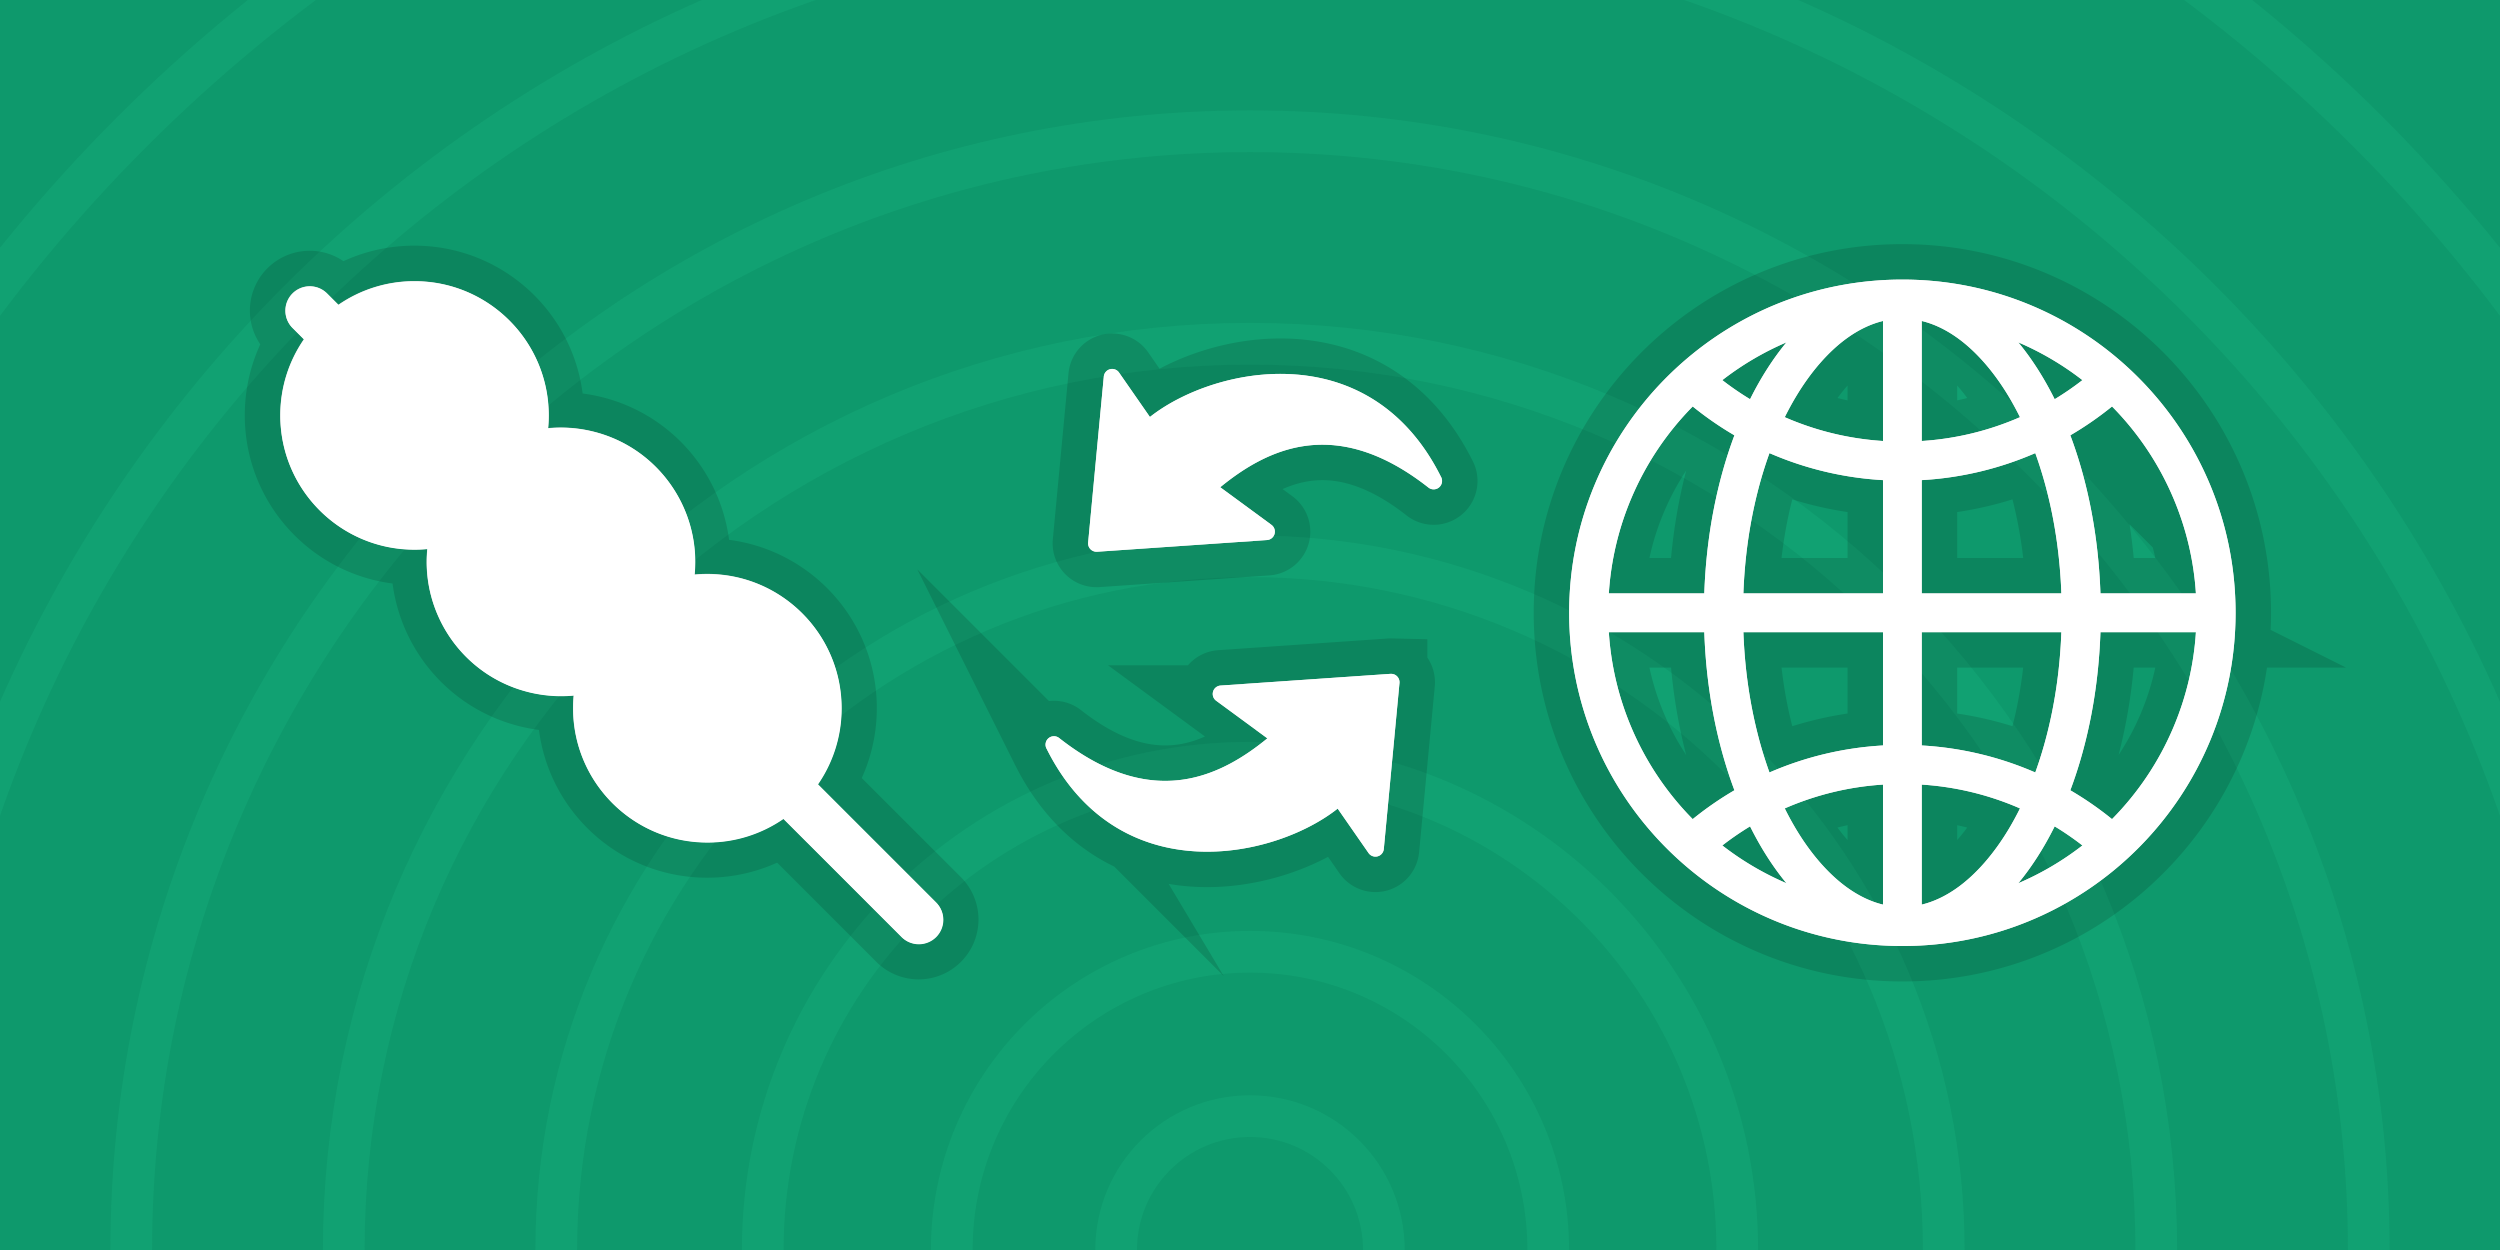 <?xml version="1.0" encoding="UTF-8" standalone="no"?>
<svg
   width="600"
   height="300"
   version="1.1"
   id="svg19"
   sodipodi:docname="fetch.svg"
   inkscape:version="1.3.2 (091e20ef0f, 2023-11-25)"
   xmlns:inkscape="http://www.inkscape.org/namespaces/inkscape"
   xmlns:sodipodi="http://sodipodi.sourceforge.net/DTD/sodipodi-0.dtd"
   xmlns="http://www.w3.org/2000/svg"
   xmlns:svg="http://www.w3.org/2000/svg">
  <defs
     id="defs19" />
  <sodipodi:namedview
     id="namedview19"
     pagecolor="#ffffff"
     bordercolor="#000000"
     borderopacity="0.25"
     inkscape:showpageshadow="2"
     inkscape:pageopacity="0.0"
     inkscape:pagecheckerboard="0"
     inkscape:deskcolor="#d1d1d1"
     inkscape:zoom="1.9733333"
     inkscape:cx="300"
     inkscape:cy="149.74662"
     inkscape:window-width="1920"
     inkscape:window-height="1008"
     inkscape:window-x="1366"
     inkscape:window-y="0"
     inkscape:window-maximized="1"
     inkscape:current-layer="svg19" />
  <path
     fill="#0e996c"
     d="M0 300V0h600v300z"
     style="fill-rule:nonzero;stroke-linecap:butt;stroke-linejoin:miter;stroke-miterlimit:10;stroke-dasharray:none;stroke-dashoffset:0"
     id="path1" />
  <g
     fill="none"
     stroke="#2bd99f"
     stroke-opacity=".129"
     stroke-width="10"
     style="fill-rule:nonzero;stroke-linecap:butt;stroke-linejoin:miter;stroke-miterlimit:10;stroke-dasharray:none;stroke-dashoffset:0"
     id="g11">
    <path
       d="M-22.5 300c0-178.112 144.388-322.5 322.5-322.5S622.5 121.888 622.5 300 478.112 622.5 300 622.5-22.5 478.112-22.5 300z"
       id="path2" />
    <path
       d="M267.872 300c0-17.744 14.384-32.128 32.128-32.128s32.128 14.384 32.128 32.128-14.384 32.128-32.128 32.128-32.128-14.384-32.128-32.128z"
       id="path3" />
    <path
       d="M228.424 300c0-39.53 32.046-71.576 71.576-71.576 39.53 0 71.576 32.046 71.576 71.576 0 39.53-32.046 71.576-71.576 71.576-39.53 0-71.576-32.046-71.576-71.576z"
       id="path4" />
    <path
       d="M183.058 300c0-64.585 52.357-116.942 116.942-116.942S416.942 235.415 416.942 300 364.585 416.942 300 416.942 183.058 364.585 183.058 300z"
       id="path5" />
    <path
       d="M133.5 300c0-91.955 74.545-166.5 166.5-166.5S466.5 208.045 466.5 300 391.955 466.5 300 466.5 133.5 391.955 133.5 300z"
       id="path6" />
    <path
       d="M82.5 300c0-120.122 97.378-217.5 217.5-217.5S517.5 179.878 517.5 300 420.122 517.5 300 517.5 82.5 420.122 82.5 300z"
       id="path7" />
    <path
       d="M31.5 300C31.5 151.712 151.712 31.5 300 31.5S568.5 151.712 568.5 300 448.288 568.5 300 568.5 31.5 448.288 31.5 300z"
       id="path8" />
    <path
       d="M-79.5 300C-79.5 90.408 90.408-79.5 300-79.5S679.5 90.408 679.5 300 509.592 679.5 300 679.5-79.5 509.592-79.5 300z"
       id="path9" />
    <path
       d="M-131.5 300c0-238.31 193.19-431.5 431.5-431.5S731.5 61.69 731.5 300 538.31 731.5 300 731.5-131.5 538.31-131.5 300z"
       id="path10" />
    <path
       d="M-182.5 300c0-266.477 216.023-482.5 482.5-482.5S782.5 33.523 782.5 300 566.477 782.5 300 782.5-182.5 566.477-182.5 300z"
       id="path11" />
  </g>
  <g
     id="g20"
     transform="matrix(1.083,0,0,1.083,-25.15,-12.196)">
    <g
       fill="#ffffff"
       style="fill-rule:nonzero;stroke-linecap:butt;stroke-linejoin:miter;stroke-miterlimit:10;stroke-dasharray:none;stroke-dashoffset:0"
       id="g13">
      <path
         stroke="#000000"
         stroke-opacity="0.129"
         stroke-width="10"
         d="m 191.754,225.744 -16.668,-16.669 a 18.842,18.842 0 0 1 -10.73,3.333 c -10.454,0 -18.928,-8.477 -18.928,-18.93 0,-0.607 0.028,-1.206 0.084,-1.797 -2.007,0.191 -4.08,0.063 -6.15,-0.426 -9.327,-2.202 -15.398,-10.954 -14.494,-20.234 -0.596,0.056 -1.2,0.085 -1.811,0.085 -10.454,0 -18.928,-8.474 -18.928,-18.928 0,-3.984 1.23,-7.68 3.332,-10.73 l -1.606,-1.605 a 3.443,3.443 0 0 1 0,-4.866 3.443,3.443 0 0 1 4.867,0 l 1.606,1.605 a 18.84,18.84 0 0 1 10.729,-3.332 c 10.454,0 18.928,8.474 18.928,18.928 v 0 c 0,0.61 -0.029,1.213 -0.085,1.808 a 18.905,18.905 0 0 1 6.161,0.425 c 9.323,2.202 15.393,10.946 14.495,20.222 a 19.155,19.155 0 0 1 1.8,-0.084 c 10.454,0 18.931,8.477 18.931,18.928 0,3.984 -1.23,7.68 -3.334,10.73 l 16.667,16.667 a 3.443,3.443 0 0 1 -2.433,5.876 v 0 a 3.44,3.44 0 0 1 -2.434,-1.006 z"
         style="stroke-width:10;stroke-linecap:round;stroke-linejoin:bevel;stroke-dasharray:none"
         transform="matrix(1.571,0,0,1.571,-78.265,-135.78)"
         id="path12" />
      <path
         d="m 223.046,218.94 -26.192,-26.191 a 29.607,29.607 0 0 1 -16.86,5.237 c -16.426,0 -29.742,-13.321 -29.742,-29.748 0,-0.952 0.045,-1.893 0.132,-2.822 -3.154,0.3 -6.41,0.099 -9.664,-0.67 -14.656,-3.46 -24.196,-17.212 -22.775,-31.794 -0.936,0.089 -1.885,0.134 -2.845,0.134 -16.427,0 -29.743,-13.316 -29.743,-29.743 0,-6.26 1.933,-12.068 5.236,-16.86 L 88.07,83.961 a 5.41,5.41 0 0 1 0,-7.647 5.41,5.41 0 0 1 7.647,0 l 2.523,2.523 A 29.606,29.606 0 0 1 115.1,73.6 c 16.426,0 29.743,13.317 29.743,29.743 0,0.959 -0.046,1.907 -0.135,2.842 a 29.706,29.706 0 0 1 9.682,0.667 c 14.65,3.46 24.188,17.2 22.777,31.776 a 30.1,30.1 0 0 1 2.828,-0.133 c 16.426,0 29.747,13.321 29.747,29.743 0,6.26 -1.935,12.07 -5.238,16.862 l 26.189,26.189 a 5.41,5.41 0 0 1 0,7.647 c -2.083,2.074 -5.493,2.15 -7.648,0.005 z"
         id="path13" />
    </g>
    <g
       fill="#ffffff"
       style="fill-rule:nonzero;stroke-linecap:butt;stroke-linejoin:miter;stroke-miterlimit:10;stroke-dasharray:none;stroke-dashoffset:0"
       id="g15">
      <path
         stroke="#000000"
         stroke-opacity="0.129"
         stroke-width="15.713"
         d="m 518.643,147.061 c 0,20.06 -8,38.252 -20.982,51.56 a 74.249,74.249 0 0 1 -6.399,5.836 c -12.689,10.284 -28.855,16.447 -46.462,16.447 -17.606,0 -33.772,-6.163 -46.461,-16.447 a 74.297,74.297 0 0 1 -6.4,-5.836 c -12.982,-13.308 -20.981,-31.5 -20.981,-51.56 0,-20.06 8,-38.252 20.982,-51.56 a 74.315,74.315 0 0 1 6.399,-5.836 c 12.689,-10.284 28.855,-16.447 46.462,-16.447 17.606,0 33.773,6.163 46.462,16.447 a 74.273,74.273 0 0 1 6.399,5.835 c 12.982,13.309 20.982,31.5 20.981,51.561 z M 404.9,95.501 a 64.711,64.711 0 0 0 6.151,4.23 c 2.362,-4.743 5.07,-8.982 8.062,-12.604 A 64.837,64.837 0 0 0 404.9,95.5 Z m -20.17,26.188 a 64.568,64.568 0 0 0 -4.98,21.08 h 21.157 c 0.439,-12.832 2.827,-24.786 6.676,-35.039 a 74.012,74.012 0 0 1 -9.244,-6.394 64.961,64.961 0 0 0 -13.608,20.353 z m 22.853,64.703 c -3.85,-10.253 -6.238,-22.207 -6.676,-35.038 H 379.75 a 64.575,64.575 0 0 0 4.98,21.079 64.962,64.962 0 0 0 13.609,20.353 74.016,74.016 0 0 1 9.244,-6.394 z m 11.53,20.603 c -2.992,-3.623 -5.7,-7.861 -8.062,-12.605 a 64.755,64.755 0 0 0 -6.151,4.231 64.834,64.834 0 0 0 14.213,8.374 z m 21.395,-21.864 a 64.571,64.571 0 0 0 -21.772,5.28 66.068,66.068 0 0 0 2.41,4.438 c 3.37,5.659 7.364,10.223 11.552,13.197 2.552,1.813 5.166,3.045 7.81,3.686 z m 0,-8.668 v -25.11 h -30.94 c 0.281,7.736 1.322,15.232 3.112,22.338 a 91.18,91.18 0 0 0 2.667,8.756 73.454,73.454 0 0 1 25.16,-5.984 z m 0,-58.804 a 73.45,73.45 0 0 1 -25.16,-5.985 91.13,91.13 0 0 0 -2.668,8.757 c -1.79,7.106 -2.83,14.602 -3.112,22.337 h 30.94 z m 0,-35.268 c -2.644,0.64 -5.258,1.872 -7.81,3.685 -4.187,2.975 -8.182,7.538 -11.552,13.197 a 66.046,66.046 0 0 0 -2.41,4.439 64.568,64.568 0 0 0 21.772,5.279 z m 50.755,18.945 a 74.017,74.017 0 0 1 -9.245,6.394 c 3.85,10.253 6.238,22.206 6.676,35.038 h 21.157 a 64.568,64.568 0 0 0 -4.98,-21.079 64.963,64.963 0 0 0 -13.608,-20.353 z m -20.775,-14.21 c 2.992,3.623 5.7,7.862 8.062,12.606 a 64.782,64.782 0 0 0 6.152,-4.232 64.826,64.826 0 0 0 -14.214,-8.373 z m -21.395,21.865 a 64.566,64.566 0 0 0 21.773,-5.279 65.998,65.998 0 0 0 -2.411,-4.439 c -3.37,-5.659 -7.364,-10.222 -11.552,-13.197 -2.552,-1.814 -5.166,-3.045 -7.81,-3.685 z m 0,33.777 h 30.94 c -0.28,-7.735 -1.322,-15.23 -3.112,-22.337 a 91.235,91.235 0 0 0 -2.667,-8.757 73.457,73.457 0 0 1 -25.16,5.985 z m 0,33.695 c 8.901,0.51 17.38,2.596 25.161,5.985 a 91.24,91.24 0 0 0 2.667,-8.757 c 1.79,-7.106 2.831,-14.602 3.112,-22.337 h -30.94 z m 19.362,18.386 a 65.97,65.97 0 0 0 2.41,-4.44 c -0.23,-0.1 -0.46,-0.2 -0.692,-0.297 a 64.566,64.566 0 0 0 -21.08,-4.98 v 26.6 c 2.644,-0.641 5.258,-1.873 7.81,-3.686 4.188,-2.974 8.182,-7.538 11.552,-13.197 z m 16.247,3.772 a 64.696,64.696 0 0 0 -6.152,-4.231 c -2.361,4.744 -5.07,8.983 -8.062,12.605 a 64.838,64.838 0 0 0 14.214,-8.374 z m 25.15,-47.267 h -21.158 c -0.438,12.831 -2.827,24.785 -6.676,35.038 a 74.003,74.003 0 0 1 9.245,6.394 64.96,64.96 0 0 0 13.608,-20.353 64.567,64.567 0 0 0 4.98,-21.08 z"
         id="path14" />
      <path
         d="m 518.643,147.061 c 0,20.06 -8,38.252 -20.982,51.56 a 74.249,74.249 0 0 1 -6.399,5.836 c -12.689,10.284 -28.855,16.447 -46.462,16.447 -17.606,0 -33.772,-6.163 -46.461,-16.447 a 74.297,74.297 0 0 1 -6.4,-5.836 c -12.982,-13.308 -20.981,-31.5 -20.981,-51.56 0,-20.06 8,-38.252 20.982,-51.56 a 74.315,74.315 0 0 1 6.399,-5.836 c 12.689,-10.284 28.855,-16.447 46.462,-16.447 17.606,0 33.773,6.163 46.462,16.447 a 74.273,74.273 0 0 1 6.399,5.835 c 12.982,13.309 20.982,31.5 20.981,51.561 z M 404.9,95.501 a 64.711,64.711 0 0 0 6.151,4.23 c 2.362,-4.743 5.07,-8.982 8.062,-12.604 A 64.837,64.837 0 0 0 404.9,95.5 Z m -20.17,26.188 a 64.568,64.568 0 0 0 -4.98,21.08 h 21.157 c 0.439,-12.832 2.827,-24.786 6.676,-35.039 a 74.012,74.012 0 0 1 -9.244,-6.394 64.961,64.961 0 0 0 -13.608,20.353 z m 22.853,64.703 c -3.85,-10.253 -6.238,-22.207 -6.676,-35.038 H 379.75 a 64.575,64.575 0 0 0 4.98,21.079 64.962,64.962 0 0 0 13.609,20.353 74.016,74.016 0 0 1 9.244,-6.394 z m 11.53,20.603 c -2.992,-3.623 -5.7,-7.861 -8.062,-12.605 a 64.755,64.755 0 0 0 -6.151,4.231 64.834,64.834 0 0 0 14.213,8.374 z m 21.395,-21.864 a 64.571,64.571 0 0 0 -21.772,5.28 66.068,66.068 0 0 0 2.41,4.438 c 3.37,5.659 7.364,10.223 11.552,13.197 2.552,1.813 5.166,3.045 7.81,3.686 z m 0,-8.668 v -25.11 h -30.94 c 0.281,7.736 1.322,15.232 3.112,22.338 a 91.18,91.18 0 0 0 2.667,8.756 73.454,73.454 0 0 1 25.16,-5.984 z m 0,-58.804 a 73.45,73.45 0 0 1 -25.16,-5.985 91.13,91.13 0 0 0 -2.668,8.757 c -1.79,7.106 -2.83,14.602 -3.112,22.337 h 30.94 z m 0,-35.268 c -2.644,0.64 -5.258,1.872 -7.81,3.685 -4.187,2.975 -8.182,7.538 -11.552,13.197 a 66.046,66.046 0 0 0 -2.41,4.439 64.568,64.568 0 0 0 21.772,5.279 z m 50.755,18.945 a 74.017,74.017 0 0 1 -9.245,6.394 c 3.85,10.253 6.238,22.206 6.676,35.038 h 21.157 a 64.568,64.568 0 0 0 -4.98,-21.079 64.963,64.963 0 0 0 -13.608,-20.353 z m -20.775,-14.21 c 2.992,3.623 5.7,7.862 8.062,12.606 a 64.782,64.782 0 0 0 6.152,-4.232 64.826,64.826 0 0 0 -14.214,-8.373 z m -21.395,21.865 a 64.566,64.566 0 0 0 21.773,-5.279 65.998,65.998 0 0 0 -2.411,-4.439 c -3.37,-5.659 -7.364,-10.222 -11.552,-13.197 -2.552,-1.814 -5.166,-3.045 -7.81,-3.685 z m 0,33.777 h 30.94 c -0.28,-7.735 -1.322,-15.23 -3.112,-22.337 a 91.235,91.235 0 0 0 -2.667,-8.757 73.457,73.457 0 0 1 -25.16,5.985 z m 0,33.695 c 8.901,0.51 17.38,2.596 25.161,5.985 a 91.24,91.24 0 0 0 2.667,-8.757 c 1.79,-7.106 2.831,-14.602 3.112,-22.337 h -30.94 z m 19.362,18.386 a 65.97,65.97 0 0 0 2.41,-4.44 c -0.23,-0.1 -0.46,-0.2 -0.692,-0.297 a 64.566,64.566 0 0 0 -21.08,-4.98 v 26.6 c 2.644,-0.641 5.258,-1.873 7.81,-3.686 4.188,-2.974 8.182,-7.538 11.552,-13.197 z m 16.247,3.772 a 64.696,64.696 0 0 0 -6.152,-4.231 c -2.361,4.744 -5.07,8.983 -8.062,12.605 a 64.838,64.838 0 0 0 14.214,-8.374 z m 25.15,-47.267 h -21.158 c -0.438,12.831 -2.827,24.785 -6.676,35.038 a 74.003,74.003 0 0 1 9.245,6.394 64.96,64.96 0 0 0 13.608,-20.353 64.567,64.567 0 0 0 4.98,-21.08 z"
         id="path15" />
    </g>
    <g
       fill="#ffffff"
       data-paper-data="{&quot;index&quot;:null}"
       style="fill-rule:nonzero;stroke-linecap:butt;stroke-linejoin:miter;stroke-miterlimit:10;stroke-dasharray:none;stroke-dashoffset:0"
       id="g17">
      <path
         stroke="#000000"
         stroke-opacity="0.129"
         stroke-width="15.713"
         d="m 304.08,174.885 -11.35,-8.338 a 1.866,1.866 0 0 1 0.98,-3.362 l 37.663,-2.594 0.304,0.007 a 1.864,1.864 0 0 1 1.679,2.03 l -3.474,36.784 a 1.86,1.86 0 0 1 -3.379,0.887 l -6.842,-9.845 c -1.951,1.545 -4.293,3.016 -6.914,4.317 -6.839,3.399 -15.686,5.692 -24.657,5.15 -9.058,-0.544 -18.241,-3.96 -25.642,-11.997 -2.697,-2.926 -5.15,-6.464 -7.263,-10.69 a 1.864,1.864 0 0 1 2.756,-2.418 c 10.887,8.568 20.28,10.456 28.195,9.093 7.073,-1.218 13.078,-5.04 17.945,-9.023 z"
         id="path16" />
      <path
         d="m 304.08,174.885 -11.35,-8.338 a 1.866,1.866 0 0 1 0.98,-3.362 l 37.663,-2.594 0.304,0.007 a 1.864,1.864 0 0 1 1.679,2.03 l -3.474,36.783 a 1.86,1.86 0 0 1 -3.379,0.887 l -6.842,-9.844 c -1.951,1.545 -4.293,3.016 -6.914,4.317 -6.839,3.399 -15.686,5.692 -24.657,5.15 -9.058,-0.544 -18.241,-3.96 -25.642,-11.997 -2.697,-2.926 -5.15,-6.464 -7.263,-10.69 a 1.864,1.864 0 0 1 2.756,-2.418 c 10.887,8.568 20.28,10.456 28.195,9.093 7.073,-1.218 13.078,-5.04 17.944,-9.023 z"
         id="path17" />
    </g>
    <g
       fill="#ffffff"
       data-paper-data="{&quot;index&quot;:null}"
       style="fill-rule:nonzero;stroke-linecap:butt;stroke-linejoin:miter;stroke-miterlimit:10;stroke-dasharray:none;stroke-dashoffset:0"
       id="g19">
      <path
         stroke="#000000"
         stroke-opacity="0.129"
         stroke-width="15.713"
         d="m 293.634,119.237 11.351,8.338 a 1.866,1.866 0 0 1 -0.98,3.362 l -37.663,2.594 -0.304,-0.007 a 1.864,1.864 0 0 1 -1.679,-2.03 l 3.473,-36.784 a 1.86,1.86 0 0 1 3.38,-0.887 l 6.841,9.845 c 1.952,-1.545 4.293,-3.016 6.914,-4.317 6.84,-3.399 15.687,-5.692 24.657,-5.15 9.058,0.544 18.242,3.96 25.642,11.997 2.697,2.926 5.151,6.464 7.264,10.69 a 1.864,1.864 0 0 1 -2.756,2.418 c -10.888,-8.568 -20.281,-10.456 -28.195,-9.093 -7.073,1.218 -13.078,5.04 -17.946,9.023 z"
         id="path18" />
      <path
         d="m 293.634,119.237 11.351,8.338 a 1.866,1.866 0 0 1 -0.98,3.362 l -37.663,2.594 -0.304,-0.007 a 1.864,1.864 0 0 1 -1.679,-2.03 l 3.473,-36.783 a 1.86,1.86 0 0 1 3.38,-0.887 l 6.841,9.844 c 1.952,-1.545 4.293,-3.016 6.914,-4.317 6.84,-3.399 15.687,-5.692 24.657,-5.15 9.058,0.544 18.242,3.96 25.642,11.997 2.697,2.926 5.151,6.464 7.264,10.69 a 1.864,1.864 0 0 1 -2.756,2.418 c -10.888,-8.568 -20.281,-10.456 -28.195,-9.093 -7.073,1.218 -13.078,5.04 -17.945,9.023 z"
         id="path19" />
    </g>
  </g>
</svg>
